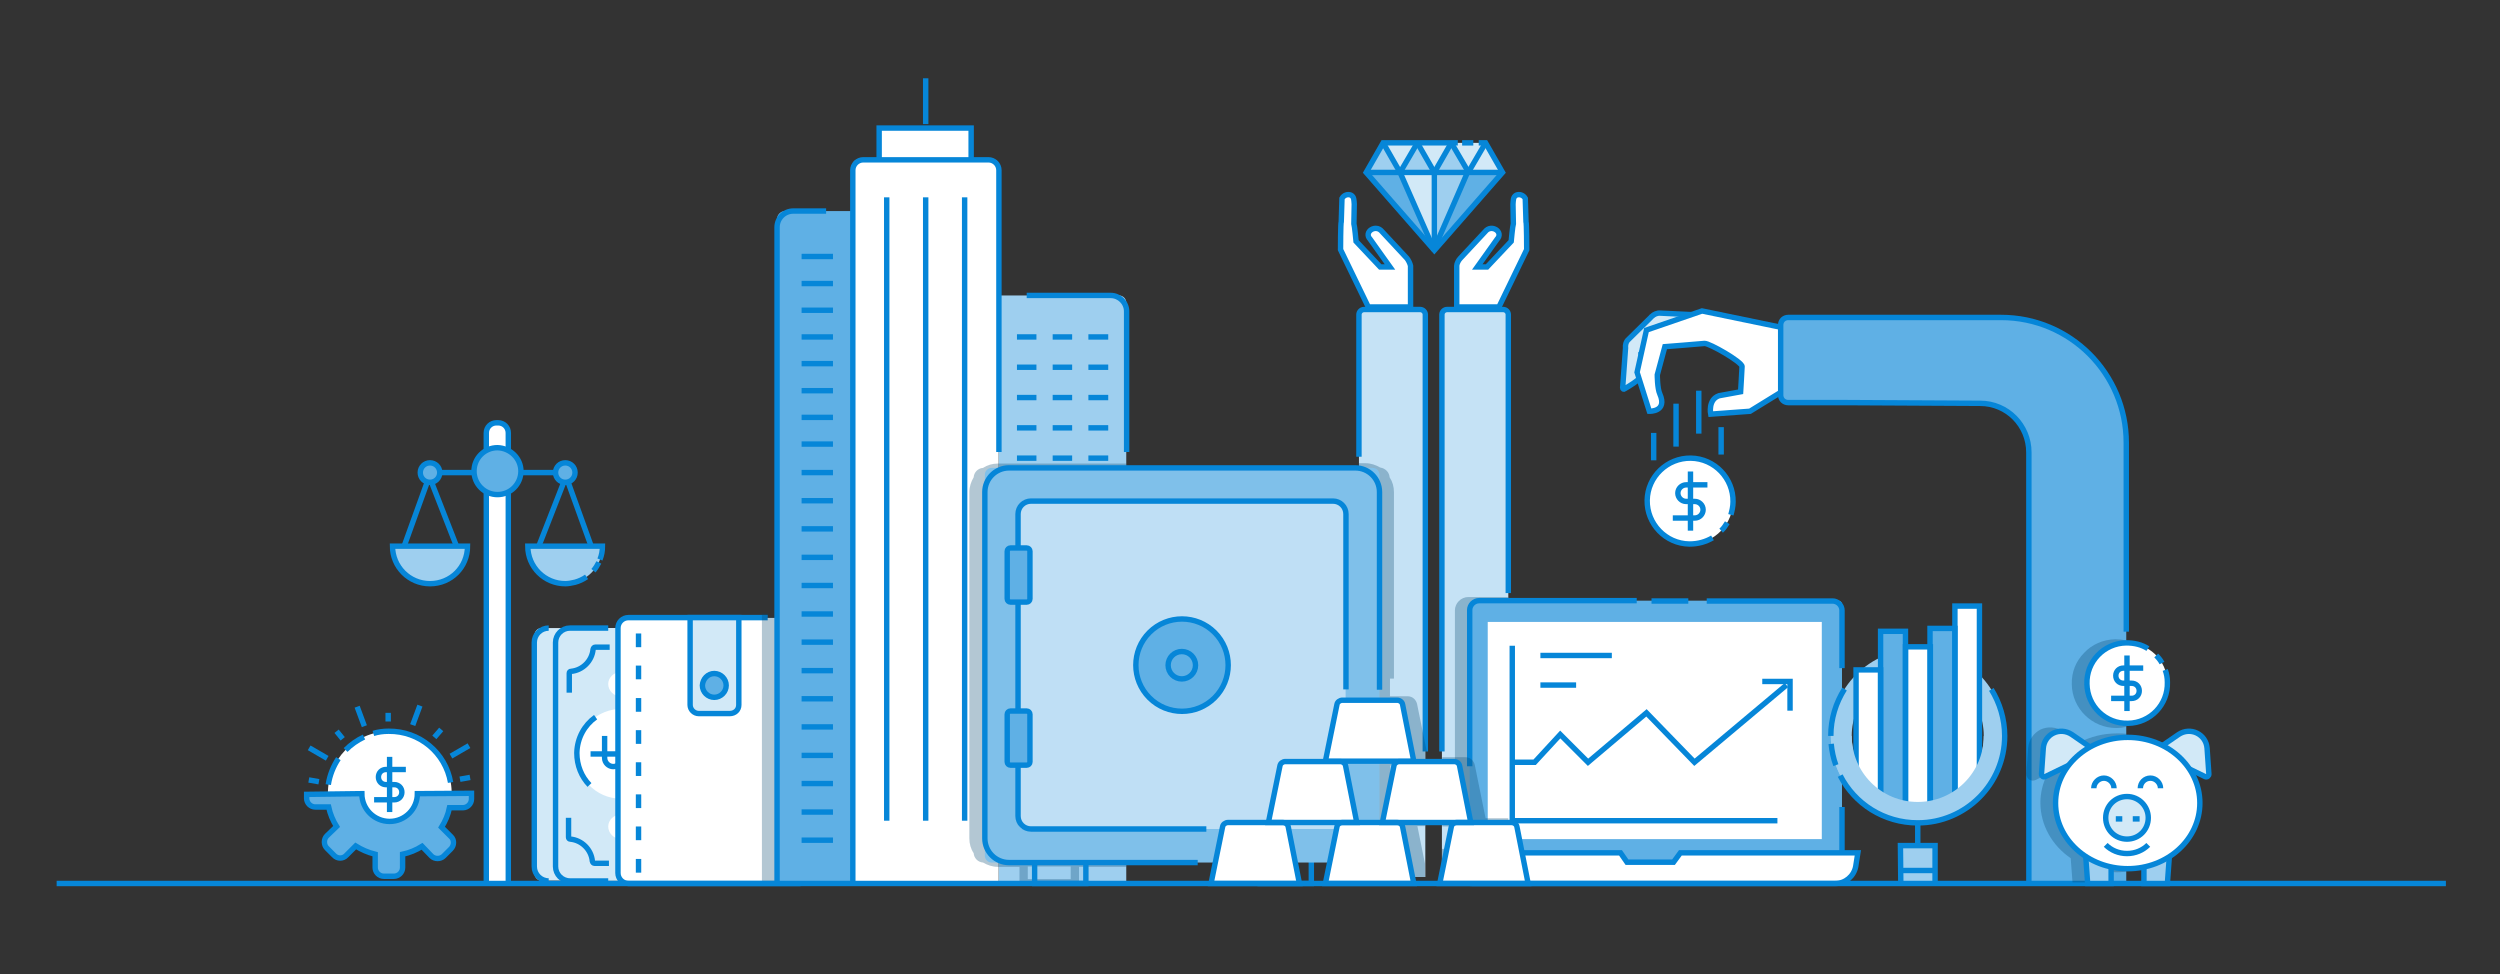 <?xml version="1.0" encoding="utf-8"?>
<!-- Generator: Adobe Illustrator 22.1.0, SVG Export Plug-In . SVG Version: 6.00 Build 0)  -->
<svg version="1.1" id="Layer_1" xmlns="http://www.w3.org/2000/svg" xmlns:xlink="http://www.w3.org/1999/xlink" x="0px" y="0px"
	 viewBox="0 0 693 270" style="enable-background:new 0 0 693 270;" xml:space="preserve">
<rect x="0" y="0" width="693" height="270" fill="#333333" stroke="none"/>
<style type="text/css">
	.st0{fill:#D2E9F7;}
	.st1{fill:#9ECFEF;}
	.st2{fill:#5FB0E5;}
	.st3{fill:none;stroke:#0686D8;stroke-width:1.5;stroke-miterlimit:10;}
	.st4{fill:#FFFFFF;}
	.st5{fill:#C5E2F5;}
	.st6{opacity:0.3;fill:#03436C;}
	.st7{opacity:0.3;}
	.st8{fill:#03436C;}
	.st9{fill:#7FC0EA;}
	.st10{fill:#BFDFF5;}
</style>
<g>
	<g id="XMLID_36_">
		<g id="XMLID_784_">
			<polygon id="XMLID_796_" class="st0" points="411.8,39.6 402.3,39.6 392.9,39.6 383.4,39.6 378.7,47.8 397.6,69.4 416.5,47.8 			
				"/>
			<polygon id="XMLID_58_" class="st1" points="388.1,47.8 383.4,39.6 379.1,47.9 			"/>
			<polygon id="XMLID_57_" class="st1" points="397.4,47.6 392.9,39.6 388.3,47.6 			"/>
			<polygon id="XMLID_56_" class="st1" points="407.1,47.8 402.2,39.9 398,47.9 			"/>
			<polygon id="XMLID_55_" class="st1" points="397.6,47.8 397.6,67.9 406.8,47.8 			"/>
			<polygon id="XMLID_54_" class="st2" points="379.1,47.8 379.1,48 397.2,68.4 387.7,47.8 			"/>
			<polygon id="XMLID_53_" class="st2" points="415.8,47.8 415.8,48 397.7,68.4 407.1,47.8 			"/>
			<polyline id="XMLID_52_" class="st3" points="404.1,39.6 392.9,39.6 383.4,39.6 378.7,47.8 397.6,69.4 416.5,47.8 411.8,39.6 
				409.9,39.6 			"/>
			<line id="XMLID_51_" class="st3" x1="408.4" y1="39.6" x2="405.3" y2="39.6"/>
			<line id="XMLID_794_" class="st3" x1="378.7" y1="47.8" x2="416.5" y2="47.8"/>
			<line id="XMLID_50_" class="st3" x1="397.6" y1="69.4" x2="388.1" y2="47.8"/>
			<line id="XMLID_49_" class="st3" x1="397.6" y1="68.9" x2="407" y2="47.3"/>
			<line id="XMLID_791_" class="st3" x1="397.6" y1="47.8" x2="397.6" y2="68.9"/>
			<line id="XMLID_477_" class="st3" x1="383.4" y1="39.6" x2="388.1" y2="47.8"/>
			<line id="XMLID_48_" class="st3" x1="392.9" y1="39.6" x2="397.6" y2="47.8"/>
			<line id="XMLID_788_" class="st3" x1="402.3" y1="39.6" x2="407.1" y2="47.8"/>
			<line id="XMLID_787_" class="st3" x1="411.8" y1="39.6" x2="407" y2="47.8"/>
			<line id="XMLID_786_" class="st3" x1="402.3" y1="39.6" x2="397.6" y2="47.8"/>
			<line id="XMLID_785_" class="st3" x1="392.9" y1="39.6" x2="388.1" y2="47.8"/>
		</g>
		<path id="XMLID_979_" class="st4" d="M404.8,71.6l6.9-7.4c1.7-2.2,5.2,0.1,3.3,2.1l-5.5,7.7l2.7,0l6.4-6.8c0,0,0.6-4.3,0.8-4.9
			l0.2-5.5c-0.4-0.9,0-2,0.9-2.5c0.9-0.4,2,0,2.5,0.9l0,6.2c0.2,0.5,0.2,7.8,0.2,7.8l-7.7,15.9h-11.7l0-11.4
			C403.8,73.1,404.3,72.1,404.8,71.6z"/>
		<path id="XMLID_978_" class="st3" d="M404.8,71.6l6.9-7.4c1.7-2.2,5.2,0.1,3.3,2.1l-5.5,7.7l2.7,0l6.7-7.1c0,0,0.4-4.3,0.6-4.9
			l-0.1-5.4c0.1-1.1,0-2,0.9-2.5c0.9-0.4,2,0,2.5,0.9l0.2,6.4c0.2,0.5,0.2,7.8,0.2,7.8l-7.7,15.9h-11.7l0-11.4
			C403.8,73.1,404.3,72.1,404.8,71.6z"/>
		<path id="XMLID_977_" class="st5" d="M418.1,243.2V87.2c0-0.7-0.6-1.4-1.4-1.4h-15.6c-0.7,0-1.4,0.6-1.4,1.4v155.9H418.1z"/>
		<path id="XMLID_40_" class="st4" d="M390,71.6l-6.9-7.4c-1.7-2.2-5.2,0.1-3.3,2.1l5.5,7.7l-2.7,0l-6.4-6.8c0,0-0.6-4.3-0.8-4.9
			l-0.2-5.5c0.4-0.9,0-2-0.9-2.5c-0.9-0.4-2,0-2.5,0.9l0,6.2c-0.2,0.5-0.2,7.8-0.2,7.8l7.7,15.9H391l0-11.4
			C390.9,73.1,390.4,72.1,390,71.6z"/>
		<path id="XMLID_39_" class="st3" d="M390,71.6l-6.9-7.4c-1.7-2.2-5.2,0.1-3.3,2.1l5.5,7.7l-2.7,0l-6.7-7.1c0,0-0.4-4.3-0.6-4.9
			l0.1-5.4c-0.1-1.1,0-2-0.9-2.5c-0.9-0.4-2,0-2.5,0.9l-0.2,6.4c-0.2,0.5-0.2,7.8-0.2,7.8l7.7,15.9H391l0-11.4
			C390.9,73.1,390.4,72.1,390,71.6z"/>
		<path id="XMLID_38_" class="st5" d="M376.7,243.2V87.2c0-0.7,0.6-1.4,1.4-1.4h15.6c0.7,0,1.4,0.6,1.4,1.4v155.9H376.7z"/>
		<path id="XMLID_37_" class="st3" d="M418.1,164.4V87.2c0-0.7-0.6-1.4-1.4-1.4h-15.6c-0.7,0-1.4,0.6-1.4,1.4v121.1"/>
		<path id="XMLID_467_" class="st3" d="M376.7,126.6V87.2c0-0.7,0.6-1.4,1.4-1.4h15.6c0.7,0,1.4,0.6,1.4,1.4v121.1"/>
	</g>
	<path class="st6" d="M399.9,243.2h18.1v-77.7H407c-2,0-3.7,1.7-3.7,3.7v43.3h1.1v22.8h-4.7v7.6C399.8,242.9,399.9,243,399.9,243.2z
		"/>
	<g id="XMLID_9_">
		<g id="XMLID_10_">
			<path id="XMLID_336_" class="st2" d="M509.6,240.7H408.4c-0.6,0-1-0.5-1-1v-72.2c0-0.6,0.4-1,1-1h101.2c0.5,0,1,0.4,1,1v72.2
				C510.6,240.3,510.2,240.7,509.6,240.7z"/>
			<line id="XMLID_335_" class="st3" x1="457.8" y1="166.6" x2="468" y2="166.6"/>
			<path id="XMLID_294_" class="st3" d="M407.4,212.4v-43.3c0-1.4,1.2-2.6,2.6-2.6h43.7"/>
			<line id="XMLID_297_" class="st3" x1="510.6" y1="223.7" x2="510.6" y2="238.2"/>
			<path id="XMLID_292_" class="st3" d="M473.1,166.6H508c1.4,0,2.6,1.2,2.6,2.6v16"/>
			<rect id="XMLID_333_" x="412.4" y="172.4" class="st4" width="92.6" height="60.2"/>
			<path id="XMLID_332_" class="st4" d="M508.8,244.9H408.1c-2.4,0-4.5-1.8-4.9-4.1l-0.7-4.4h46.7l1.8,2.6h12.9l1.9-2.6H515
				l-0.6,3.8C513.9,242.9,511.5,244.9,508.8,244.9z"/>
			<path id="XMLID_105_" class="st3" d="M508.8,244.9H408.1c-2.4,0-4.5-1.8-4.9-4.1l-0.7-4.4h46.7l1.8,2.6h12.9l1.9-2.6H515
				l-0.6,3.8C513.9,242.9,511.5,244.9,508.8,244.9z"/>
			<polyline id="XMLID_20_" class="st3" points="419.2,179 419.2,227.5 492.7,227.5 			"/>
			<polyline id="XMLID_15_" class="st3" points="419.2,211.3 425.4,211.3 432.5,203.6 440.2,211.3 456.4,197.6 469.7,211.3 
				495.2,189.9 			"/>
			<polyline id="XMLID_14_" class="st3" points="488.5,188.9 496.2,188.9 496.2,197 			"/>
			<line id="XMLID_12_" class="st3" x1="427" y1="181.7" x2="446.8" y2="181.7"/>
			<line id="XMLID_11_" class="st3" x1="427" y1="189.9" x2="436.9" y2="189.9"/>
		</g>
	</g>
	<g id="XMLID_358_">
		<g id="XMLID_315_">
			<path id="XMLID_348_" class="st0" d="M185,176v66.2c0,1.1-0.9,1.9-1.9,1.9h-33c-1.1,0-1.9-0.9-1.9-1.9V176c0-1.1,0.9-1.9,1.9-1.9
				h33C184.1,174.1,185,174.9,185,176z"/>
			<path id="XMLID_318_" class="st3" d="M152.1,174.1c-2.2,0-4,1.8-4,4v37.8v18.7v5.6c0,2.2,1.8,4,4,4"/>
		</g>
		<g id="XMLID_325_">
			<path id="XMLID_344_" class="st0" d="M190.9,176v66.2c0,1.1-0.9,1.9-1.9,1.9h-33c-1.1,0-1.9-0.9-1.9-1.9V176
				c0-1.1,0.9-1.9,1.9-1.9h33C190,174.1,190.9,174.9,190.9,176z"/>
			<path id="XMLID_319_" class="st3" d="M168.6,174.1H158c-2.2,0-4,1.8-4,4v37.8v18.7v5.6c0,2.2,1.8,4,4,4h10.6"/>
			<path id="XMLID_342_" class="st4" d="M184.7,209.2c-0.1,6.9-5.8,12.3-12.7,12.2c-6.9-0.1-12.3-5.8-12.2-12.7
				c0.1-6.9,5.8-12.3,12.7-12.2C179.4,196.7,184.9,202.4,184.7,209.2z"/>
			<path id="XMLID_341_" class="st4" d="M175.3,189.7c0,1.8-1.6,3.3-3.4,3.3c-1.8,0-3.3-1.6-3.3-3.4c0-1.8,1.6-3.3,3.4-3.3
				C173.9,186.3,175.3,187.8,175.3,189.7z"/>
			<path id="XMLID_340_" class="st4" d="M175.3,229.2c0,1.8-1.6,3.3-3.4,3.3c-1.8,0-3.3-1.6-3.3-3.4c0-1.8,1.6-3.3,3.4-3.3
				C173.9,225.8,175.3,227.3,175.3,229.2z"/>
			<path id="XMLID_320_" class="st3" d="M163.4,217.6c-2.2-2.3-3.5-5.4-3.5-8.9c0.1-4.1,2.1-7.7,5.2-9.9"/>
			<g id="XMLID_328_">
				<path id="XMLID_330_" class="st3" d="M167.6,204v6.1c0,1.3,1.1,2.4,2.4,2.4l0,0c1.3,0,2.4-1.1,2.4-2.4v-2.5
					c0-1.3,1.1-2.4,2.4-2.4l0,0c1.3,0,2.4,1.1,2.4,2.4v6.3"/>
				<line id="XMLID_329_" class="st3" x1="163.7" y1="209" x2="180.9" y2="209"/>
			</g>
			<path id="XMLID_322_" class="st3" d="M169,179.4c0,0-2,0-4,0c-0.3,0-0.5,0.2-0.6,0.6c-0.3,3.2-2.9,5.8-6.1,6.1
				c-0.3,0-0.5,0.2-0.5,0.5v5.4"/>
			<path id="XMLID_326_" class="st3" d="M168.8,239.3c-2,0-2,0-4,0c-0.3,0-0.5-0.2-0.6-0.6c-0.3-3.2-2.9-5.8-6.1-6.1
				c-0.3,0-0.5-0.2-0.5-0.5v-5.4"/>
		</g>
		<path id="XMLID_306_" class="st4" d="M224.8,173.1V243c0,1.1-0.9,1.9-1.9,1.9h-49.6c-1.1,0-1.9-0.9-1.9-1.9v-69.8
			c0-1.1,0.9-1.9,1.9-1.9h49.6C223.9,171.2,224.8,172.1,224.8,173.1z"/>
		<path id="XMLID_293_" class="st3" d="M221.9,244.9h-47.7c-1.6,0-2.9-1.3-2.9-2.9v-67.9c0-1.6,1.3-2.9,2.9-2.9h38.6"/>
		<path id="XMLID_309_" class="st0" d="M204.8,195.4v-24.2h-13.5v24.2c0,1.3,1.1,2.4,2.4,2.4h8.6
			C203.7,197.8,204.8,196.8,204.8,195.4z"/>
		<path id="XMLID_304_" class="st3" d="M204.8,195.4v-24.2h-13.5v24.2c0,1.3,1.1,2.4,2.4,2.4h8.6
			C203.7,197.8,204.8,196.8,204.8,195.4z"/>
		<path id="XMLID_313_" class="st2" d="M198,186.7c1.8,0,3.3,1.5,3.3,3.3c0,1.8-1.5,3.3-3.3,3.3c-1.8,0-3.3-1.5-3.3-3.3
			C194.8,188.2,196.2,186.7,198,186.7z"/>
		<path id="XMLID_305_" class="st3" d="M198,186.7c1.8,0,3.3,1.5,3.3,3.3c0,1.8-1.5,3.3-3.3,3.3c-1.8,0-3.3-1.5-3.3-3.3
			C194.8,188.2,196.2,186.7,198,186.7z"/>
		<line id="XMLID_323_" class="st3" x1="177" y1="175.6" x2="177" y2="179.4"/>
		<line id="XMLID_321_" class="st3" x1="177" y1="184.5" x2="177" y2="188.3"/>
		<line id="XMLID_324_" class="st3" x1="177" y1="193.5" x2="177" y2="197.3"/>
		<line id="XMLID_327_" class="st3" x1="177" y1="202.4" x2="177" y2="206.2"/>
		<line id="XMLID_331_" class="st3" x1="177" y1="211.3" x2="177" y2="215.1"/>
		<line id="XMLID_343_" class="st3" x1="177" y1="220.2" x2="177" y2="224"/>
		<line id="XMLID_345_" class="st3" x1="177" y1="229.1" x2="177" y2="232.9"/>
		<line id="XMLID_346_" class="st3" x1="177" y1="238.1" x2="177" y2="241.9"/>
		<line id="XMLID_357_" class="st3" x1="218.5" y1="175.6" x2="218.5" y2="179.4"/>
		<line id="XMLID_356_" class="st3" x1="218.5" y1="184.5" x2="218.5" y2="188.3"/>
		<line id="XMLID_355_" class="st3" x1="218.5" y1="193.5" x2="218.5" y2="197.3"/>
		<line id="XMLID_352_" class="st3" x1="218.5" y1="202.4" x2="218.5" y2="206.2"/>
		<line id="XMLID_351_" class="st3" x1="218.5" y1="211.3" x2="218.5" y2="215.1"/>
		<line id="XMLID_350_" class="st3" x1="218.5" y1="220.2" x2="218.5" y2="224"/>
		<line id="XMLID_349_" class="st3" x1="218.5" y1="229.1" x2="218.5" y2="232.9"/>
		<line id="XMLID_347_" class="st3" x1="218.5" y1="238.1" x2="218.5" y2="241.9"/>
	</g>
	<path class="st6" d="M224.8,242v-67.9c0-1.6-1.3-2.9-2.9-2.9h-9.1v-1.1h-1.6v74.8h2.3l0,0h8.4C223.5,244.9,224.8,243.6,224.8,242z"
		/>
	<g>
		<path id="XMLID_110_" class="st1" d="M312.2,244.9h-35.4v-163h33.4c1.1,0,2,0.9,2,2V244.9z"/>
		<path id="XMLID_109_" class="st3" d="M284.6,81.9h23.3c2.4,0,4.4,2,4.4,4.4v39"/>
		<path id="XMLID_108_" class="st2" d="M215.4,244.9h27.3V58.5h-25.1c-1.2,0-2.2,1-2.2,2.2V244.9z"/>
		<path id="XMLID_104_" class="st3" d="M229,58.5h-9.1c-2.5,0-4.5,2-4.5,4.5v181.9"/>
		<rect id="XMLID_103_" x="243.7" y="35.5" class="st4" width="25.5" height="15.6"/>
		<rect id="XMLID_102_" x="243.7" y="35.5" class="st3" width="25.5" height="15.6"/>
		<path id="XMLID_101_" class="st4" d="M276.8,244.9h-40.4V45.7c0-0.8,0.6-1.4,1.4-1.4h37.6c0.8,0,1.4,0.6,1.4,1.4V244.9z"/>
		<path id="XMLID_100_" class="st3" d="M236.4,244.9V47.2c0-1.6,1.3-2.9,2.9-2.9h34.7c1.6,0,2.9,1.3,2.9,2.9v78.1"/>
		<line id="XMLID_99_" class="st3" x1="256.6" y1="21.7" x2="256.6" y2="34.4"/>
		<line id="XMLID_98_" class="st3" x1="245.8" y1="54.7" x2="245.8" y2="227.5"/>
		<line id="XMLID_97_" class="st3" x1="256.6" y1="54.7" x2="256.6" y2="227.5"/>
		<line id="XMLID_96_" class="st3" x1="267.4" y1="54.7" x2="267.4" y2="227.5"/>
		<line id="XMLID_95_" class="st3" x1="222.2" y1="71.1" x2="230.9" y2="71.1"/>
		<line id="XMLID_94_" class="st3" x1="222.2" y1="78.6" x2="230.9" y2="78.6"/>
		<line id="XMLID_93_" class="st3" x1="222.2" y1="86" x2="230.9" y2="86"/>
		<line id="XMLID_92_" class="st3" x1="222.2" y1="93.4" x2="230.9" y2="93.4"/>
		<line id="XMLID_90_" class="st3" x1="222.2" y1="100.8" x2="230.9" y2="100.8"/>
		<line id="XMLID_89_" class="st3" x1="222.2" y1="108.3" x2="230.9" y2="108.3"/>
		<line id="XMLID_87_" class="st3" x1="222.2" y1="115.7" x2="230.9" y2="115.7"/>
		<line id="XMLID_84_" class="st3" x1="222.2" y1="123.1" x2="230.9" y2="123.1"/>
		<line id="XMLID_41_" class="st3" x1="222.2" y1="131" x2="230.9" y2="131"/>
		<line id="XMLID_106_" class="st3" x1="222.2" y1="138.8" x2="230.9" y2="138.8"/>
		<line id="XMLID_107_" class="st3" x1="222.2" y1="146.6" x2="230.9" y2="146.6"/>
		<line id="XMLID_111_" class="st3" x1="222.2" y1="154.5" x2="230.9" y2="154.5"/>
		<line id="XMLID_112_" class="st3" x1="222.2" y1="162.3" x2="230.9" y2="162.3"/>
		<line id="XMLID_113_" class="st3" x1="222.2" y1="170.2" x2="230.9" y2="170.2"/>
		<line id="XMLID_114_" class="st3" x1="222.2" y1="178" x2="230.9" y2="178"/>
		<line id="XMLID_115_" class="st3" x1="222.2" y1="185.9" x2="230.9" y2="185.9"/>
		<line id="XMLID_116_" class="st3" x1="222.2" y1="193.7" x2="230.9" y2="193.7"/>
		<line id="XMLID_117_" class="st3" x1="222.2" y1="201.5" x2="230.9" y2="201.5"/>
		<line id="XMLID_118_" class="st3" x1="222.2" y1="209.4" x2="230.9" y2="209.4"/>
		<line id="XMLID_119_" class="st3" x1="222.2" y1="217.2" x2="230.9" y2="217.2"/>
		<line id="XMLID_120_" class="st3" x1="222.2" y1="225.1" x2="230.9" y2="225.1"/>
		<line id="XMLID_121_" class="st3" x1="222.2" y1="232.9" x2="230.9" y2="232.9"/>
		<g id="XMLID_79_">
			<line id="XMLID_82_" class="st3" x1="281.9" y1="93.4" x2="287.3" y2="93.4"/>
			<line id="XMLID_81_" class="st3" x1="291.8" y1="93.4" x2="297.2" y2="93.4"/>
			<line id="XMLID_80_" class="st3" x1="301.7" y1="93.4" x2="307.2" y2="93.4"/>
		</g>
		<g id="XMLID_74_">
			<line id="XMLID_78_" class="st3" x1="281.9" y1="101.8" x2="287.3" y2="101.8"/>
			<line id="XMLID_77_" class="st3" x1="291.8" y1="101.8" x2="297.2" y2="101.8"/>
			<line id="XMLID_76_" class="st3" x1="301.7" y1="101.8" x2="307.2" y2="101.8"/>
		</g>
		<g id="XMLID_67_">
			<line id="XMLID_73_" class="st3" x1="281.9" y1="110.2" x2="287.3" y2="110.2"/>
			<line id="XMLID_72_" class="st3" x1="291.8" y1="110.2" x2="297.2" y2="110.2"/>
			<line id="XMLID_69_" class="st3" x1="301.7" y1="110.2" x2="307.2" y2="110.2"/>
		</g>
		<g id="XMLID_61_">
			<line id="XMLID_64_" class="st3" x1="281.9" y1="118.6" x2="287.3" y2="118.6"/>
			<line id="XMLID_63_" class="st3" x1="291.8" y1="118.6" x2="297.2" y2="118.6"/>
			<line id="XMLID_62_" class="st3" x1="301.7" y1="118.6" x2="307.2" y2="118.6"/>
		</g>
		<g id="XMLID_42_">
			<line id="XMLID_60_" class="st3" x1="281.9" y1="127" x2="287.3" y2="127"/>
			<line id="XMLID_59_" class="st3" x1="291.8" y1="127" x2="297.2" y2="127"/>
			<line id="XMLID_44_" class="st3" x1="301.7" y1="127" x2="307.2" y2="127"/>
		</g>
		<g id="XMLID_124_">
			<line id="XMLID_138_" class="st3" x1="281.9" y1="134.9" x2="287.3" y2="134.9"/>
			<line id="XMLID_137_" class="st3" x1="291.8" y1="134.9" x2="297.2" y2="134.9"/>
			<line id="XMLID_136_" class="st3" x1="301.7" y1="134.9" x2="307.2" y2="134.9"/>
		</g>
		<g id="XMLID_140_">
			<line id="XMLID_145_" class="st3" x1="281.9" y1="142.8" x2="287.3" y2="142.8"/>
			<line id="XMLID_142_" class="st3" x1="291.8" y1="142.8" x2="297.2" y2="142.8"/>
			<line id="XMLID_141_" class="st3" x1="301.7" y1="142.8" x2="307.2" y2="142.8"/>
		</g>
		<g id="XMLID_146_">
			<line id="XMLID_151_" class="st3" x1="281.9" y1="150.7" x2="287.3" y2="150.7"/>
			<line id="XMLID_150_" class="st3" x1="291.8" y1="150.7" x2="297.2" y2="150.7"/>
			<line id="XMLID_147_" class="st3" x1="301.7" y1="150.7" x2="307.2" y2="150.7"/>
		</g>
		<g id="XMLID_152_">
			<line id="XMLID_159_" class="st3" x1="281.9" y1="158.7" x2="287.3" y2="158.7"/>
			<line id="XMLID_156_" class="st3" x1="291.8" y1="158.7" x2="297.2" y2="158.7"/>
			<line id="XMLID_155_" class="st3" x1="301.7" y1="158.7" x2="307.2" y2="158.7"/>
		</g>
		<g id="XMLID_178_">
			<line id="XMLID_186_" class="st3" x1="281.9" y1="166.6" x2="287.3" y2="166.6"/>
			<line id="XMLID_182_" class="st3" x1="291.8" y1="166.6" x2="297.2" y2="166.6"/>
			<line id="XMLID_180_" class="st3" x1="301.7" y1="166.6" x2="307.2" y2="166.6"/>
		</g>
		<g id="XMLID_203_">
			<line id="XMLID_242_" class="st3" x1="281.9" y1="174.5" x2="287.3" y2="174.5"/>
			<line id="XMLID_241_" class="st3" x1="291.8" y1="174.5" x2="297.2" y2="174.5"/>
			<line id="XMLID_216_" class="st3" x1="301.7" y1="174.5" x2="307.2" y2="174.5"/>
		</g>
	</g>
	<path class="st6" d="M312.2,128.5h-35.6c-1.5,0-2.9,0.4-4.1,1.2c-1.4,0.1-2.5,1.2-2.6,2.6c-0.7,1.2-1.2,2.6-1.2,4.1v96
		c0,1.5,0.4,2.9,1.2,4.1c0.1,1.4,1.2,2.5,2.6,2.6c1.2,0.7,2.6,1.2,4.1,1.2h6v4.6h16.5v-4.6h13.2V128.5z M296.8,243.7h-11.9v-3.5
		h11.9V243.7z"/>
	<g class="st7">
		<path class="st8" d="M401.3,243.2h16.8v-16.4h-6.3l-3-14.8c-0.3-1.2-1.3-2.1-2.6-2.1h-6.4v19.2h4.4L401.3,243.2z"/>
		<path class="st8" d="M395,208.3h0.5l-2.7-13.2c-0.3-1.2-1.3-2.1-2.6-2.1h-4.9v-4.9h1.1v-51.7c0-1.5-0.4-2.9-1.2-4.1
			c-0.1-1.4-1.2-2.5-2.6-2.7c-1.2-0.7-2.6-1.2-4.1-1.2h-2v114.7H395v-3.7l-2.1-10.4h2.1V208.3z M385.4,226.4v-14.2h2.9L385.4,226.4z
			"/>
	</g>
	<g id="XMLID_295_">
		<rect id="XMLID_394_" x="349.3" y="234" class="st3" width="14.2" height="10.9"/>
		<rect id="XMLID_392_" x="286.8" y="234" class="st3" width="14.2" height="10.9"/>
		<path id="XMLID_391_" class="st9" d="M380.4,239.1H274.9c-1.1,0-1.9-0.9-1.9-1.9V131.6c0-1.1,0.9-1.9,1.9-1.9h105.6
			c1.1,0,1.9,0.9,1.9,1.9v105.6C382.4,238.2,381.5,239.1,380.4,239.1z"/>
		<path id="XMLID_390_" class="st10" d="M371.4,229.8h-87.5c-0.9,0-1.6-0.7-1.6-1.6v-87.5c0-0.9,0.7-1.6,1.6-1.6h87.5
			c0.9,0,1.6,0.7,1.6,1.6v87.5C373,229,372.3,229.8,371.4,229.8z"/>
		<path id="XMLID_389_" class="st3" d="M334.4,229.8h-48.6c-2,0-3.6-1.6-3.6-3.6v-83.7c0-2,1.6-3.6,3.6-3.6h83.7
			c2,0,3.6,1.6,3.6,3.6v48.6"/>
		<path id="XMLID_388_" class="st3" d="M332,239.1h-52.3c-3.7,0-6.7-3-6.7-6.7v-96c0-3.7,3-6.7,6.7-6.7h96c3.7,0,6.7,3,6.7,6.7v54.8
			"/>
		<g id="XMLID_381_">
			<path id="XMLID_387_" class="st2" d="M284.6,166.9h-4.5c-0.5,0-0.9-0.4-0.9-0.9v-13.2c0-0.5,0.4-0.9,0.9-0.9h4.5
				c0.5,0,0.9,0.4,0.9,0.9V166C285.5,166.5,285.1,166.9,284.6,166.9z"/>
			<path id="XMLID_382_" class="st3" d="M284.6,166.9h-4.5c-0.5,0-0.9-0.4-0.9-0.9v-13.2c0-0.5,0.4-0.9,0.9-0.9h4.5
				c0.5,0,0.9,0.4,0.9,0.9V166C285.5,166.5,285.1,166.9,284.6,166.9z"/>
		</g>
		<g id="XMLID_362_">
			<path id="XMLID_380_" class="st2" d="M284.6,212.1h-4.5c-0.5,0-0.9-0.4-0.9-0.9V198c0-0.5,0.4-0.9,0.9-0.9h4.5
				c0.5,0,0.9,0.4,0.9,0.9v13.2C285.5,211.7,285.1,212.1,284.6,212.1z"/>
			<path id="XMLID_367_" class="st3" d="M284.6,212.1h-4.5c-0.5,0-0.9-0.4-0.9-0.9V198c0-0.5,0.4-0.9,0.9-0.9h4.5
				c0.5,0,0.9,0.4,0.9,0.9v13.2C285.5,211.7,285.1,212.1,284.6,212.1z"/>
		</g>
		
			<ellipse id="XMLID_354_" transform="matrix(0.707 -0.707 0.707 0.707 -34.401 285.69)" class="st2" cx="327.7" cy="184.4" rx="12.8" ry="12.8"/>
		
			<ellipse id="XMLID_353_" transform="matrix(0.707 -0.707 0.707 0.707 -34.401 285.69)" class="st3" cx="327.7" cy="184.4" rx="12.8" ry="12.8"/>
		<path id="XMLID_339_" class="st3" d="M331.4,184.4c0,2.1-1.7,3.8-3.8,3.8c-2.1,0-3.8-1.7-3.8-3.8c0-2.1,1.7-3.8,3.8-3.8
			C329.7,180.6,331.4,182.3,331.4,184.4z"/>
		<g id="XMLID_298_">
			<path id="XMLID_338_" class="st4" d="M360.2,244.9h-24.5l3.2-15.7c0.1-0.7,0.8-1.2,1.5-1.2h15.2c0.7,0,1.4,0.5,1.5,1.2
				L360.2,244.9z"/>
			<path id="XMLID_337_" class="st4" d="M391.9,244.9h-24.5l3.2-15.7c0.1-0.7,0.8-1.2,1.5-1.2h15.2c0.7,0,1.4,0.5,1.5,1.2
				L391.9,244.9z"/>
			<path id="XMLID_334_" class="st4" d="M423.6,244.9h-24.5l3.2-15.7c0.1-0.7,0.8-1.2,1.5-1.2h15.2c0.7,0,1.4,0.5,1.5,1.2
				L423.6,244.9z"/>
			<path id="XMLID_317_" class="st4" d="M376.1,228h-24.5l3.2-15.7c0.1-0.7,0.8-1.2,1.5-1.2h15.2c0.7,0,1.4,0.5,1.5,1.2L376.1,228z"
				/>
			<path id="XMLID_316_" class="st4" d="M407.7,228h-24.5l3.2-15.7c0.1-0.7,0.8-1.2,1.5-1.2h15.2c0.7,0,1.4,0.5,1.5,1.2L407.7,228z"
				/>
			<path id="XMLID_314_" class="st4" d="M391.9,211h-24.5l3.2-15.7c0.1-0.7,0.8-1.2,1.5-1.2h15.2c0.7,0,1.4,0.5,1.5,1.2L391.9,211z"
				/>
			<path id="XMLID_312_" class="st3" d="M360.2,244.9h-24.5l3.2-15.7c0.1-0.7,0.8-1.2,1.5-1.2h15.2c0.7,0,1.4,0.5,1.5,1.2
				L360.2,244.9z"/>
			<path id="XMLID_311_" class="st3" d="M391.9,244.9h-24.5l3.2-15.7c0.1-0.7,0.8-1.2,1.5-1.2h15.2c0.7,0,1.4,0.5,1.5,1.2
				L391.9,244.9z"/>
			<path id="XMLID_310_" class="st3" d="M423.6,244.9h-24.5l3.2-15.7c0.1-0.7,0.8-1.2,1.5-1.2h15.2c0.7,0,1.4,0.5,1.5,1.2
				L423.6,244.9z"/>
			<path id="XMLID_308_" class="st3" d="M376.1,228h-24.5l3.2-15.7c0.1-0.7,0.8-1.2,1.5-1.2h15.2c0.7,0,1.4,0.5,1.5,1.2L376.1,228z"
				/>
			<path id="XMLID_307_" class="st3" d="M407.7,228h-24.5l3.2-15.7c0.1-0.7,0.8-1.2,1.5-1.2h15.2c0.7,0,1.4,0.5,1.5,1.2L407.7,228z"
				/>
			<path id="XMLID_303_" class="st3" d="M391.9,211h-24.5l3.2-15.7c0.1-0.7,0.8-1.2,1.5-1.2h15.2c0.7,0,1.4,0.5,1.5,1.2L391.9,211z"
				/>
		</g>
	</g>
	<g id="XMLID_650_">
		<line id="XMLID_671_" class="st3" x1="531.6" y1="227.4" x2="531.6" y2="237.4"/>
		<path id="XMLID_668_" class="st1" d="M531.6,179.9c-13.3,0-24.1,10.8-24.1,24.1c0,13.3,10.8,24.1,24.1,24.1
			c13.3,0,24.1-10.8,24.1-24.1C555.7,190.7,544.9,179.9,531.6,179.9z M531.6,222.3c-10.1,0-18.3-8.2-18.3-18.3
			c0-10.1,8.2-18.3,18.3-18.3c10.1,0,18.3,8.2,18.3,18.3C549.9,214.1,541.7,222.3,531.6,222.3z"/>
		<rect id="XMLID_666_" x="526.8" y="234.4" class="st1" width="9.5" height="10.5"/>
		<polyline id="XMLID_665_" class="st3" points="536.4,244.8 536.4,234.4 526.8,234.4 526.9,244.8 		"/>
		<line id="XMLID_664_" class="st3" x1="526.6" y1="241.3" x2="536.6" y2="241.3"/>
		<polygon id="XMLID_675_" class="st4" points="521.3,221.3 514.5,217.1 514.5,185.7 521.3,185.7 		"/>
		<rect id="XMLID_674_" x="521.3" y="175" class="st2" width="6.9" height="48.7"/>
		<rect id="XMLID_672_" x="528.2" y="179.3" class="st4" width="6.9" height="44.4"/>
		<rect id="XMLID_667_" x="535" y="174.2" class="st2" width="6.9" height="49.4"/>
		<polygon id="XMLID_655_" class="st4" points="548.7,219 541.9,222.3 541.9,168 548.7,168 		"/>
		<polygon id="XMLID_244_" class="st3" points="521.3,221.3 514.5,217.1 514.5,185.7 521.3,185.7 		"/>
		<rect id="XMLID_243_" x="521.3" y="175" class="st3" width="6.9" height="48.7"/>
		<rect id="XMLID_644_" x="528.2" y="179.3" class="st3" width="6.9" height="44.4"/>
		<rect id="XMLID_646_" x="535" y="174.2" class="st3" width="6.9" height="49.4"/>
		<polygon id="XMLID_647_" class="st3" points="548.7,217.3 541.9,222.3 541.9,168 548.7,168 		"/>
		<path id="XMLID_649_" class="st1" d="M549.9,204c0,10.1-8.2,18.3-18.3,18.3c-10.1,0-18.3-8.2-18.3-18.3l-5.8,0
			c0,13.3,10.8,24.1,24.1,24.1c13.3,0,24.1-10.8,24.1-24.1L549.9,204z"/>
		<path id="XMLID_627_" class="st3" d="M510.1,215c4,7.8,12.1,13.1,21.5,13.1c13.3,0,24.1-10.8,24.1-24.1c0-4.7-1.4-9.2-3.7-12.9
			 M507.6,206.2c0.2,2,0.6,4,1.3,5.9 M511.3,191c-2.4,3.8-3.8,8.2-3.8,13"/>
	</g>
	<g id="XMLID_245_">
		<g id="XMLID_246_">
			<path id="XMLID_264_" class="st4" d="M141,244.3h-6.2v-124c0-1.7,1.4-3.1,3.1-3.1l0,0c1.7,0,3.1,1.4,3.1,3.1V244.3z"/>
			<path id="XMLID_263_" class="st3" d="M134.8,244.3V120c0-1.6,1.3-2.8,2.8-2.8h0.5c1.6,0,2.8,1.3,2.8,2.8v124.3"/>
			<line id="XMLID_262_" class="st3" x1="116.2" y1="131" x2="159.6" y2="131"/>
			<path id="XMLID_261_" class="st2" d="M144.4,130.6c0,3.6-2.9,6.5-6.5,6.5c-3.6,0-6.5-2.9-6.5-6.5c0-3.6,2.9-6.5,6.5-6.5
				C141.5,124.2,144.4,127.1,144.4,130.6z"/>
			<path id="XMLID_260_" class="st3" d="M144.4,130.6c0,3.6-2.9,6.5-6.5,6.5c-3.6,0-6.5-2.9-6.5-6.5c0-3.6,2.9-6.5,6.5-6.5
				C141.5,124.2,144.4,127.1,144.4,130.6z"/>
			<line id="XMLID_259_" class="st3" x1="164.2" y1="152.3" x2="155.8" y2="129"/>
			<line id="XMLID_258_" class="st3" x1="149" y1="152.3" x2="158.1" y2="129"/>
			<path id="XMLID_257_" class="st1" d="M167,151.4c0,5.7-4.6,10.4-10.4,10.4c-5.7,0-10.4-4.6-10.4-10.4H167z"/>
			<line id="XMLID_256_" class="st3" x1="111.7" y1="152.3" x2="120.1" y2="129"/>
			<line id="XMLID_255_" class="st3" x1="126.9" y1="152.3" x2="117.8" y2="129"/>
			<path id="XMLID_254_" class="st1" d="M108.8,151.4c0,5.7,4.6,10.4,10.4,10.4s10.4-4.6,10.4-10.4H108.8z"/>
			<path id="XMLID_253_" class="st3" d="M166,155.9c-0.4,0.8-0.9,1.6-1.5,2.3"/>
			<path id="XMLID_252_" class="st3" d="M162.6,159.9c-1,0.7-2.1,1.2-3.2,1.5c-0.9,0.2-1.8,0.4-2.7,0.4c-5.7,0-10.4-4.6-10.4-10.4
				H167c0,1.3-0.2,2.5-0.7,3.7"/>
			<path id="XMLID_251_" class="st3" d="M108.8,151.4c0,5.7,4.6,10.4,10.4,10.4s10.4-4.6,10.4-10.4H108.8z"/>
			<path id="XMLID_250_" class="st2" d="M159.4,131c0,1.5-1.2,2.7-2.7,2.7s-2.7-1.2-2.7-2.7c0-1.5,1.2-2.7,2.7-2.7
				S159.4,129.5,159.4,131z"/>
			<path id="XMLID_249_" class="st3" d="M159.4,131c0,1.5-1.2,2.7-2.7,2.7s-2.7-1.2-2.7-2.7c0-1.5,1.2-2.7,2.7-2.7
				S159.4,129.5,159.4,131z"/>
			<path id="XMLID_248_" class="st2" d="M121.9,131c0,1.5-1.2,2.7-2.7,2.7c-1.5,0-2.7-1.2-2.7-2.7c0-1.5,1.2-2.7,2.7-2.7
				C120.7,128.3,121.9,129.5,121.9,131z"/>
			<path id="XMLID_247_" class="st3" d="M121.9,131c0,1.5-1.2,2.7-2.7,2.7c-1.5,0-2.7-1.2-2.7-2.7c0-1.5,1.2-2.7,2.7-2.7
				C120.7,128.3,121.9,129.5,121.9,131z"/>
		</g>
	</g>
	<g id="XMLID_384_">
		<g id="XMLID_383_">
			<path id="XMLID_385_" class="st4" d="M107.7,202.7c-9.4,0.2-17,8-16.8,17.5c0.2,9.4,8,17,17.5,16.8c9.4-0.2,17-8,16.8-17.5
				C125,210,117.1,202.5,107.7,202.7z"/>
			<path id="XMLID_370_" class="st3" d="M124.9,216.9c-1.4-8.2-8.6-14.3-17.2-14.2c-1.5,0-2.9,0.2-4.2,0.6"/>
			<path id="XMLID_371_" class="st3" d="M93.8,210.3c-1.4,2.1-2.4,4.6-2.8,7.2"/>
			<path id="XMLID_369_" class="st3" d="M100.9,204.3c-1.9,0.9-3.6,2.1-5.1,3.6"/>
			<g id="XMLID_377_">
				<path id="XMLID_268_" class="st3" d="M112.5,213.3H107c-1.2,0-2.1,0.9-2.1,2.1l0,0c0,1.2,0.9,2.1,2.1,2.1h2.3
					c1.2,0,2.1,0.9,2.1,2.1l0,0c0,1.2-0.9,2.1-2.1,2.1h-5.6"/>
				<line id="XMLID_378_" class="st3" x1="108" y1="209.8" x2="108" y2="225.1"/>
			</g>
			<path id="XMLID_366_" class="st2" d="M115.7,220c0,4.2-3.4,7.7-7.7,7.7c-4.2,0-7.7-3.4-7.7-7.7l-15.3,0.2l0,1.1
				c0,1.3,1.1,2.4,2.4,2.4l3.7,0c0.4,1.9,1.2,3.8,2.2,5.4l-2.7,2.6c-0.9,0.9-0.9,2.5,0,3.4l2,2c0.9,1,2.5,1,3.4,0l2.6-2.6
				c1.6,1,3.4,1.8,5.4,2.3l0,3.7c0,1.3,1.1,2.4,2.4,2.4l2.8,0c1.3,0,2.4-1.1,2.4-2.4l0-3.7c1.9-0.4,3.8-1.2,5.4-2.2l2.6,2.7
				c0.9,0.9,2.5,0.9,3.4,0l2-2c0.9-0.9,1-2.5,0-3.4l-2.6-2.6c1-1.6,1.8-3.4,2.2-5.4l3.7,0c1.3,0,2.4-1.1,2.4-2.4v-1.6L115.7,220z"/>
			<path id="XMLID_364_" class="st3" d="M115.7,220c0,4.2-3.4,7.7-7.7,7.7c-4.2,0-7.7-3.4-7.7-7.7l-15.3,0.2l0,1.1
				c0,1.3,1.1,2.4,2.4,2.4l3.7,0c0.4,1.9,1.2,3.8,2.2,5.4l-2.7,2.6c-0.9,0.9-0.9,2.5,0,3.4l2,2c0.9,1,2.5,1,3.4,0l2.6-2.6
				c1.6,1,3.4,1.8,5.4,2.3l0,3.7c0,1.3,1.1,2.4,2.4,2.4l2.8,0c1.3,0,2.4-1.1,2.4-2.4l0-3.7c1.9-0.4,3.8-1.2,5.4-2.2l2.6,2.7
				c0.9,0.9,2.5,0.9,3.4,0l2-2c0.9-0.9,1-2.5,0-3.4l-2.6-2.6c1-1.6,1.8-3.4,2.2-5.4l3.7,0c1.3,0,2.4-1.1,2.4-2.4v-1.6L115.7,220z"/>
			<line id="XMLID_373_" class="st3" x1="107.6" y1="197.6" x2="107.6" y2="200"/>
			<line id="XMLID_372_" class="st3" x1="116.4" y1="195.6" x2="114.4" y2="201"/>
			<line id="XMLID_374_" class="st3" x1="122.3" y1="202.2" x2="120.4" y2="204.4"/>
			<line id="XMLID_375_" class="st3" x1="130" y1="206.7" x2="125" y2="209.6"/>
			<line id="XMLID_376_" class="st3" x1="130.3" y1="215.5" x2="127.5" y2="216"/>
			<line id="XMLID_267_" class="st3" x1="85.6" y1="216.2" x2="88.4" y2="216.7"/>
			<line id="XMLID_266_" class="st3" x1="85.7" y1="207.3" x2="90.7" y2="210.2"/>
			<line id="XMLID_406_" class="st3" x1="93.3" y1="202.7" x2="95" y2="204.8"/>
			<line id="XMLID_265_" class="st3" x1="99" y1="195.9" x2="101" y2="201.3"/>
		</g>
	</g>
	<g>
		<path id="XMLID_272_" class="st4" d="M468.3,127c-6.6,0.1-11.8,5.6-11.7,12.1c0.1,6.6,5.6,11.8,12.1,11.7
			c6.6-0.1,11.8-5.6,11.7-12.1C480.3,132.1,474.9,126.9,468.3,127z"/>
		<path id="XMLID_423_" class="st3" d="M474.7,149.1c-1.9,1.1-4,1.7-6.4,1.7c-6.6-0.1-11.8-5.6-11.7-12.1
			c0.1-6.6,5.6-11.8,12.1-11.7c6.6,0.1,11.8,5.6,11.7,12.1c0,1.3-0.3,2.5-0.6,3.6"/>
		<path id="XMLID_422_" class="st3" d="M478.8,144.9c-0.5,0.8-1,1.6-1.7,2.2"/>
		<g id="XMLID_419_">
			<path id="XMLID_421_" class="st3" d="M473.3,134.4h-5.9c-1.2,0-2.3,1-2.3,2.3l0,0c0,1.2,1,2.3,2.3,2.3h2.4c1.2,0,2.3,1,2.3,2.3
				l0,0c0,1.2-1,2.3-2.3,2.3h-6.1"/>
			<line id="XMLID_420_" class="st3" x1="468.6" y1="130.7" x2="468.6" y2="147.1"/>
		</g>
		<path id="XMLID_1000_" class="st0" d="M475.8,90.7c-0.1,1.7-1.6,3-3.3,3L460,93c-1.7-0.1-3-1.5-3-3.3l0,0c0.1-1.7,1.5-3,3.3-3
			l12.5,0.6C474.6,87.5,475.9,88.9,475.8,90.7L475.8,90.7z"/>
		<path id="XMLID_999_" class="st0" d="M461.4,88c1,1.1,1,2.7-0.1,3.8l-6.3,6.2c-1.1,1-2.7,1-3.8-0.1l0,0c-1-1.1-1-2.7,0.1-3.8
			l6.3-6.2C458.7,86.9,460.4,86.9,461.4,88L461.4,88z"/>
		<path id="XMLID_998_" class="st0" d="M449.8,108.2l0.9-12.9l4.2,2c0,0,0.9,5.9,0,7.3C454.2,105.6,449.8,108.2,449.8,108.2z"/>
		<path id="XMLID_1008_" class="st3" d="M457.9,87.7c-0.1,0.1-0.2,0.1-0.2,0.2l-6.3,6.2c-0.7,0.6-0.9,1.6-0.8,2.4l-0.8,11
			c0,0.3,0.3,0.5,0.5,0.3c1.2-0.7,4-2.4,4.5-3.3c0.7-1.1,0.3-4.9,0.1-6.5c0,0,0,0,0.1-0.1l5-4.9l12.3,0.6c1.6,0.1,3-0.9,3.4-2.4
			c0.4-1.9-1-3.7-2.9-3.8l-12.5-0.6C459.4,86.7,458.5,87.1,457.9,87.7z"/>
		<path id="XMLID_1002_" class="st4" d="M495,107.9l-9.9,6.1l-10.9,0.8c0,0-0.8-4,2.3-5.1l6-1.1c0,0,0.4-6.5,0.4-7
			c0-1.3-9.1-6.5-10.4-6.4c-0.8,0.1-11,0.9-11,0.9l-2.1,7.8c0,0,0,3.8,0.7,5.3c2.2,5-2.9,4.8-2.9,4.8l-3.4-10.8l2.6-11.7l15.4-5.3
			l23.2,4.8V107.9z"/>
		<path id="XMLID_997_" class="st3" d="M495,107.9l-9.9,6.1l-10.9,0.8c0,0-0.8-4,2.3-5.1l6-1.1c0,0,0.4-6.5,0.4-7
			c0-1.3-9.1-6.5-10.4-6.4c-0.8,0.1-11,0.9-11,0.9l-2.1,7.8c0,0,0,3.8,0.7,5.3c2.2,5-2.9,4.8-2.9,4.8l-3.4-10.8l2.6-11.7l15.4-5.3
			l23.2,4.8V107.9z"/>
		<path id="XMLID_269_" class="st2" d="M589.4,244.8v-122c0-19.1-15.5-34.7-34.7-34.7h-43h-16c-1.2,0-2.1,0.9-2.1,2.1v19.4
			c0,1.2,0.9,2.1,2.1,2.1h16l37.2,0.2c7.5,0,13.5,6.1,13.5,13.6v119.4"/>
		<path id="XMLID_273_" class="st3" d="M589.4,175.1v-52.4c0-19.1-15.5-34.7-34.7-34.7h-43h-16c-1.2,0-2.1,0.9-2.1,2.1v19.4
			c0,1.2,0.9,2.1,2.1,2.1h16l37.2,0.2c7.5,0,13.5,6.1,13.5,13.6v119.4"/>
		<line id="XMLID_398_" class="st3" x1="464.6" y1="111.9" x2="464.6" y2="123.8"/>
		<line id="XMLID_271_" class="st3" x1="470.9" y1="108.3" x2="470.9" y2="120.2"/>
		<line id="XMLID_400_" class="st3" x1="477.1" y1="118.4" x2="477.1" y2="126"/>
		<line id="XMLID_270_" class="st3" x1="458.4" y1="120" x2="458.4" y2="127.6"/>
	</g>
	<line id="XMLID_5_" class="st3" x1="15.7" y1="244.9" x2="678" y2="244.9"/>
	<g class="st7">
		<path class="st8" d="M589.4,203.4c-0.8-0.1-1.7-0.1-2.6-0.1c-3.8,0-7.3,0.9-10.4,2.5l-4.6-3.1c-1.8-1.2-4.1-1.4-6.1-0.5
			c-2,1-3.3,2.9-3.5,5.1l-0.5,7.2c0,0.6,0.3,1.3,0.8,1.6c0.3,0.2,0.7,0.3,1,0.3c0.3,0,0.5-0.1,0.8-0.2l3.2-1.6
			c-1.2,2.4-1.9,5.1-1.9,7.9c0,6.3,3.3,11.9,8.4,15.4l0.5,6.7h8.8v-3.1c1.1,0.2,2.3,0.3,3.5,0.3c0.9,0,1.7-0.1,2.6-0.2V203.4z"/>
		<path class="st8" d="M574.3,189.7c0.1,6.7,5.6,12.1,12.3,12.1c0.1,0,0.2,0,0.2,0c0.9,0,1.7-0.1,2.5-0.3v-24c-1-0.2-2-0.3-3-0.3
			c-3.3,0.1-6.4,1.4-8.6,3.8C575.4,183.3,574.2,186.4,574.3,189.7z"/>
	</g>
	<g id="XMLID_274_">
		<path id="XMLID_302_" class="st0" d="M611.8,207.4l0.5,7.2c0,0.5-0.5,0.9-1,0.7l-13.4-6.5c-0.4-0.2-0.4-0.8-0.1-1l6.1-4.2
			C607.2,201.4,611.5,203.5,611.8,207.4z"/>
		<path id="XMLID_301_" class="st3" d="M611.8,207.4l0.5,7.2c0,0.5-0.5,0.9-1,0.7l-13.4-6.5c-0.4-0.2-0.4-0.8-0.1-1l6.1-4.2
			C607.2,201.4,611.5,203.5,611.8,207.4z"/>
		<path id="XMLID_300_" class="st0" d="M566.4,207.4l-0.5,7.2c0,0.5,0.5,0.9,1,0.7l13.4-6.5c0.4-0.2,0.4-0.8,0.1-1l-6.1-4.2
			C571,201.4,566.7,203.5,566.4,207.4z"/>
		<path id="XMLID_299_" class="st3" d="M566.4,207.4l-0.5,7.2c0,0.5,0.5,0.9,1,0.7l13.4-6.5c0.4-0.2,0.4-0.8,0.1-1l-6.1-4.2
			C571,201.4,566.7,203.5,566.4,207.4z"/>
		<path id="XMLID_291_" class="st4" d="M589.4,178.3c-6.2,0.1-11.1,5.2-10.9,11.4c0.1,6.2,5.2,11.1,11.4,10.9
			c6.2-0.1,11.1-5.2,10.9-11.4C600.7,183,595.6,178.1,589.4,178.3z"/>
		<path id="XMLID_290_" class="st3" d="M595.4,179.8c-1.7-1.1-3.8-1.6-6-1.6c-6.2,0.1-11.1,5.2-10.9,11.4
			c0.1,6.2,5.2,11.1,11.4,10.9c6.2-0.1,11.1-5.2,10.9-11.4c0-1.2-0.2-2.3-0.6-3.4"/>
		<path id="XMLID_289_" class="st3" d="M599.3,183.8c-0.4-0.8-1-1.5-1.6-2.1"/>
		<g id="XMLID_286_">
			<path id="XMLID_288_" class="st3" d="M594.1,185.2h-5.5c-1.2,0-2.1,0.9-2.1,2.1l0,0c0,1.2,0.9,2.1,2.1,2.1h2.3
				c1.2,0,2.1,0.9,2.1,2.1l0,0c0,1.2-0.9,2.1-2.1,2.1h-5.7"/>
			<line id="XMLID_287_" class="st3" x1="589.6" y1="181.7" x2="589.6" y2="197.1"/>
		</g>
		<polygon id="XMLID_632_" class="st1" points="585.2,244.9 578.7,244.9 578,235.2 585.2,235.2 		"/>
		<polygon id="XMLID_606_" class="st1" points="594.3,244.9 600.8,244.9 601.5,235.2 594.3,235.2 		"/>
		<polygon id="XMLID_575_" class="st3" points="585.2,244.9 578.7,244.9 578,235.2 585.2,235.2 		"/>
		<polygon id="XMLID_524_" class="st3" points="594.3,244.9 600.8,244.9 601.5,235.2 594.3,235.2 		"/>
		<ellipse id="XMLID_285_" class="st4" cx="589.8" cy="222.6" rx="20" ry="18.2"/>
		<path id="XMLID_284_" class="st0" d="M595.5,226.7c0,3.3-2.6,5.9-5.9,5.9c-3.3,0-5.9-2.6-5.9-5.9c0-3.3,2.6-5.9,5.9-5.9
			C592.9,220.8,595.5,223.5,595.5,226.7z"/>
		<ellipse id="XMLID_283_" class="st3" cx="589.8" cy="222.6" rx="20" ry="18.2"/>
		<path id="XMLID_282_" class="st3" d="M595.5,234.2c-1.5,1.5-3.6,2.4-5.9,2.4c-2.3,0-4.4-0.9-5.9-2.4"/>
		<path id="XMLID_281_" class="st3" d="M595.5,226.7c0,3.3-2.6,5.9-5.9,5.9c-3.3,0-5.9-2.6-5.9-5.9c0-3.3,2.6-5.9,5.9-5.9
			C592.9,220.8,595.5,223.5,595.5,226.7z"/>
		<g id="XMLID_278_">
			<path id="XMLID_280_" class="st3" d="M580.4,218.5c0-1.5,1.3-2.8,2.8-2.8c1.5,0,2.8,1.3,2.8,2.8"/>
			<path id="XMLID_279_" class="st3" d="M593.3,218.5c0-1.5,1.2-2.8,2.8-2.8c1.5,0,2.8,1.3,2.8,2.8"/>
		</g>
		<line id="XMLID_277_" class="st3" x1="586.5" y1="227" x2="588.3" y2="227"/>
		<line id="XMLID_275_" class="st3" x1="591.2" y1="227" x2="593.1" y2="227"/>
	</g>
</g>
</svg>
